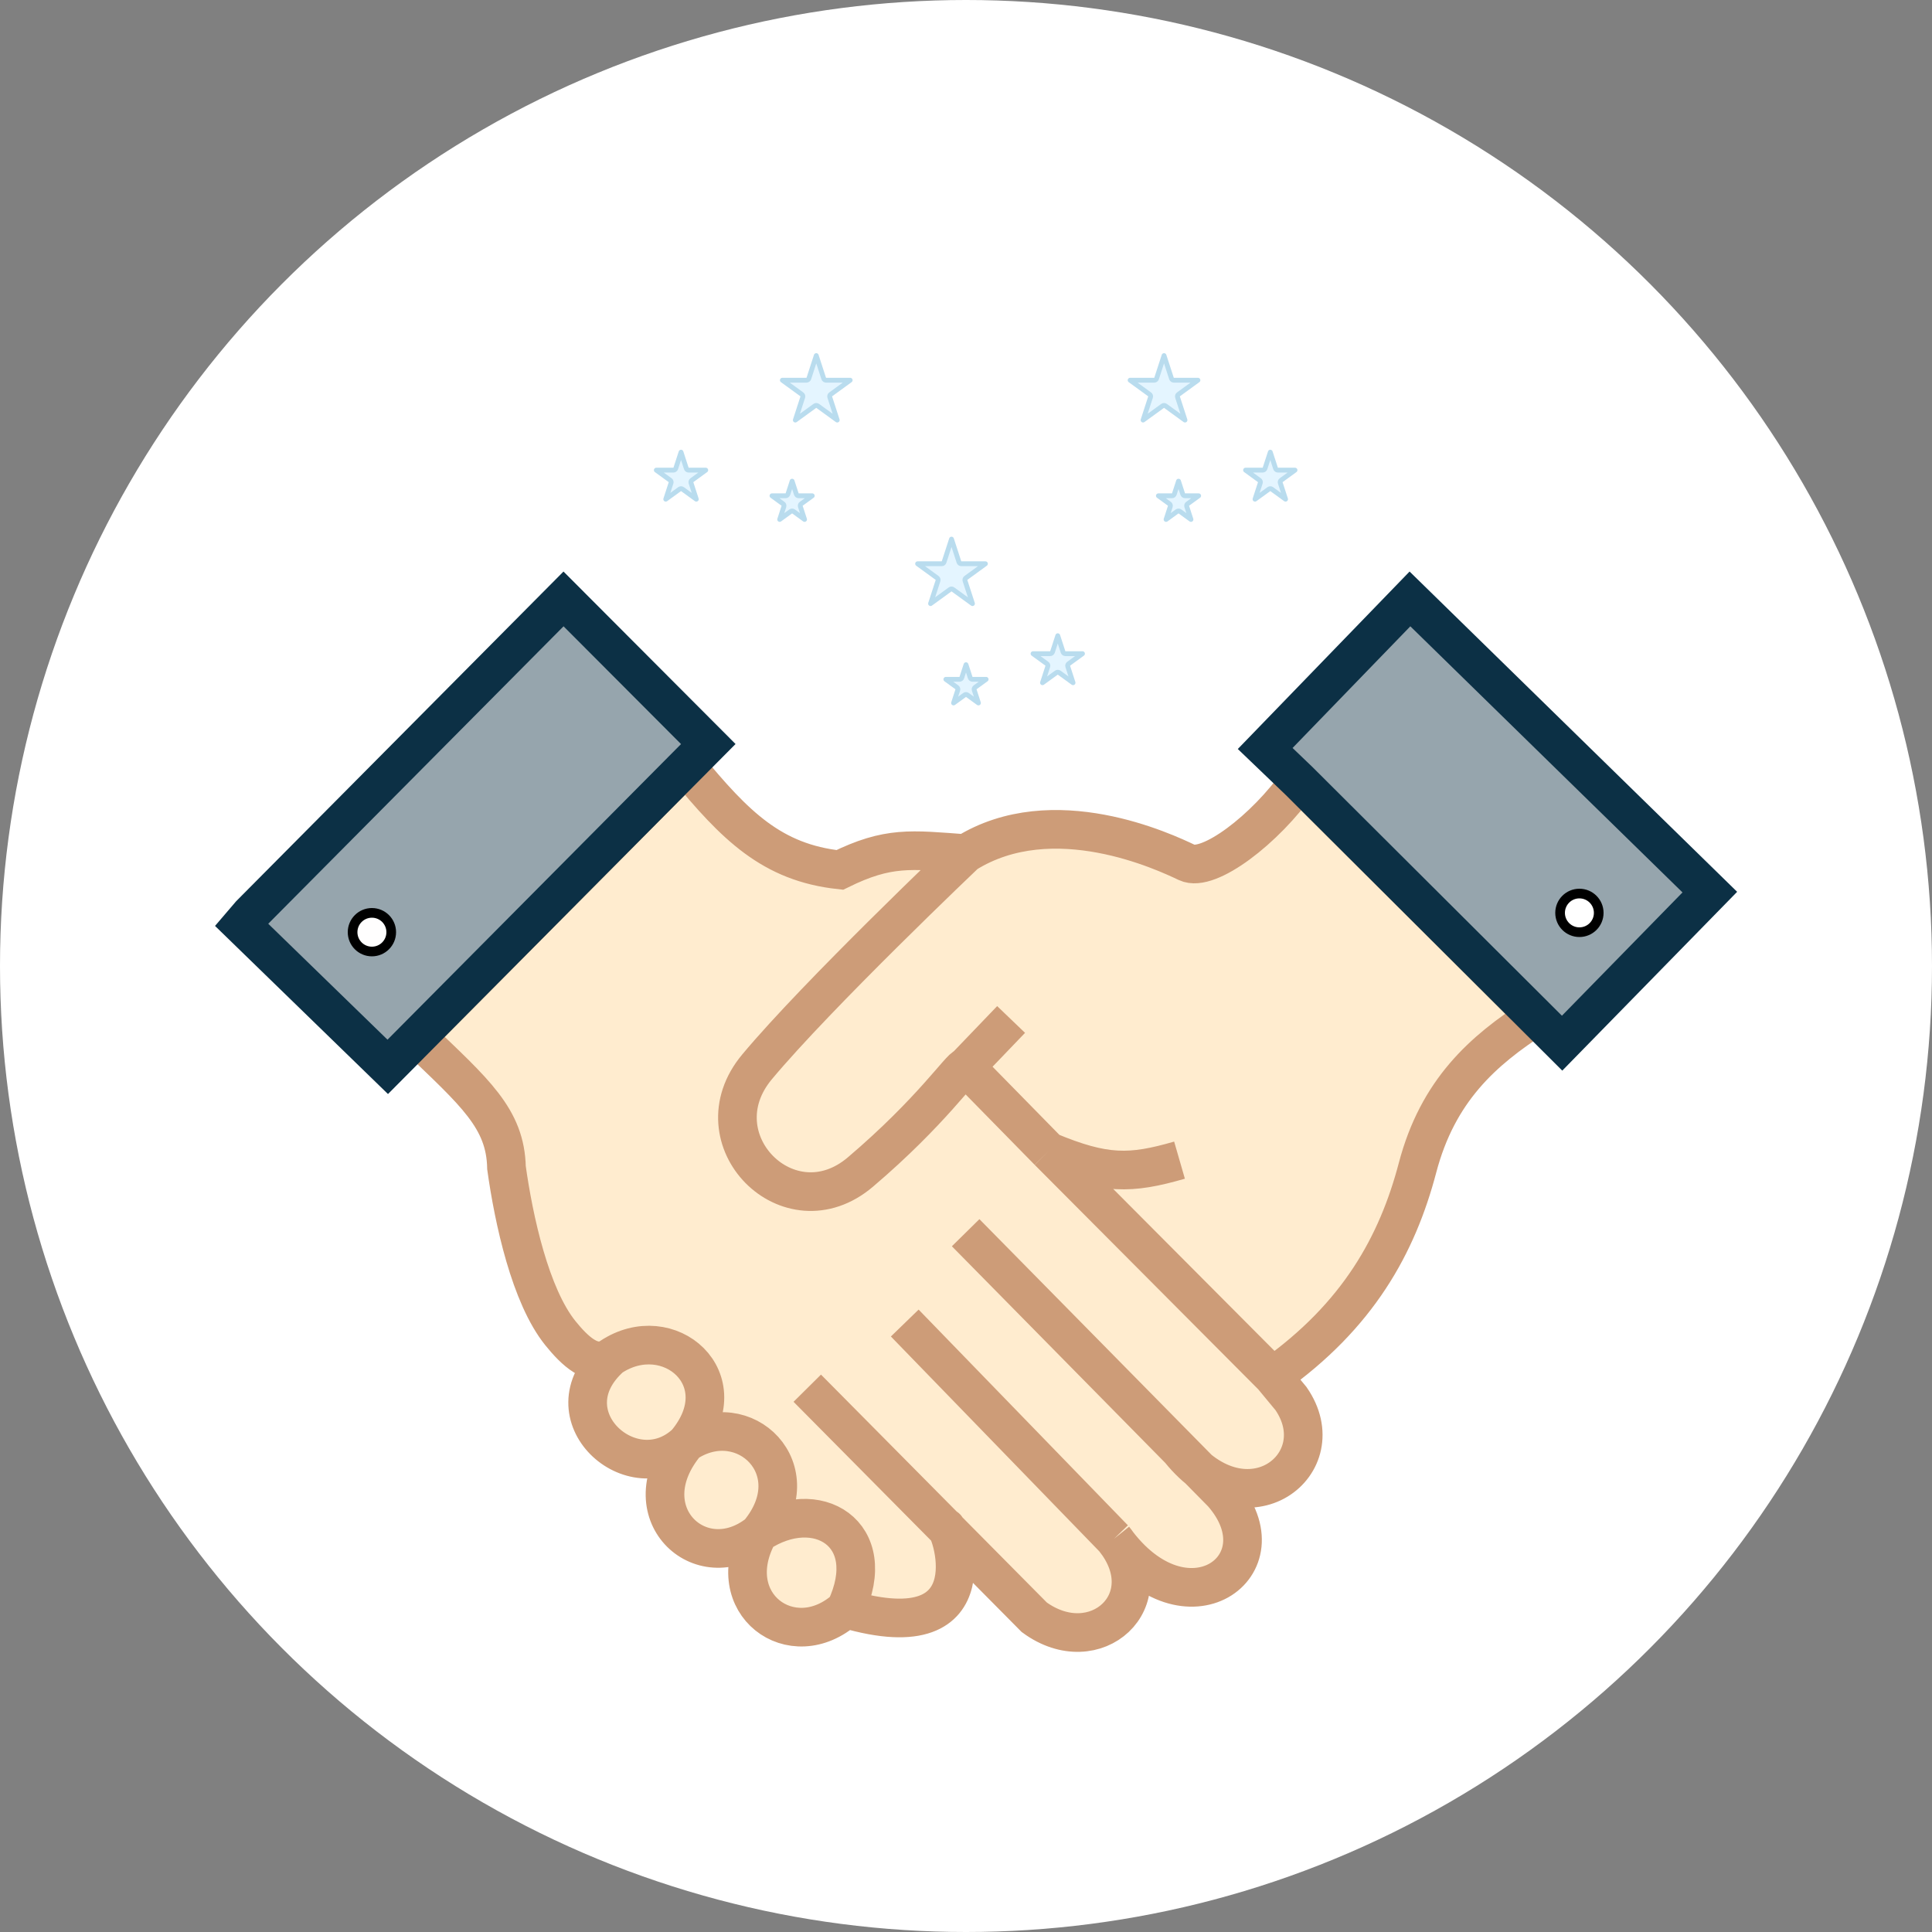 <svg width="200" height="200" viewBox="0 0 200 200" fill="none" xmlns="http://www.w3.org/2000/svg">
<rect x="0" y="0" width="200" height="200" fill="#808080" stroke="none"/>
<circle cx="100" cy="100" r="100" fill="white"/>
<path d="M70.5 46.809L71.048 48.496C71.082 48.599 71.177 48.668 71.286 48.668H73.059L71.624 49.711C71.537 49.775 71.5 49.887 71.534 49.99L72.082 51.677L70.647 50.635C70.559 50.571 70.441 50.571 70.353 50.635L68.918 51.677L69.466 49.99C69.5 49.887 69.463 49.775 69.376 49.711L67.941 48.668H69.714C69.823 48.668 69.918 48.599 69.952 48.496L70.5 46.809Z" fill="#E4F5FF" stroke="#B9DCEE" stroke-width="0.5" stroke-linejoin="round"/>
<path d="M131.5 46.809L130.952 48.496C130.918 48.599 130.823 48.668 130.714 48.668H128.941L130.375 49.711C130.463 49.775 130.5 49.887 130.466 49.99L129.918 51.677L131.353 50.635C131.441 50.571 131.559 50.571 131.647 50.635L133.082 51.677L132.534 49.99C132.5 49.887 132.537 49.775 132.625 49.711L134.059 48.668H132.286C132.177 48.668 132.082 48.599 132.048 48.496L131.5 46.809Z" fill="#E4F5FF" stroke="#B9DCEE" stroke-width="0.5" stroke-linejoin="round"/>
<path d="M109.5 65.809L108.952 67.496C108.918 67.599 108.823 67.668 108.714 67.668H106.941L108.375 68.711C108.463 68.775 108.5 68.887 108.466 68.99L107.918 70.677L109.353 69.635C109.441 69.571 109.559 69.571 109.647 69.635L111.082 70.677L110.534 68.99C110.5 68.887 110.537 68.775 110.625 68.711L112.059 67.668H110.286C110.177 67.668 110.082 67.599 110.048 67.496L109.5 65.809Z" fill="#E4F5FF" stroke="#B9DCEE" stroke-width="0.5" stroke-linejoin="round"/>
<path d="M84.5 36.809L85.272 39.187C85.306 39.29 85.402 39.359 85.51 39.359H88.01L85.988 40.829C85.9 40.893 85.864 41.005 85.897 41.108L86.669 43.486L84.647 42.017C84.559 41.953 84.441 41.953 84.353 42.017L82.331 43.486L83.103 41.108C83.136 41.005 83.1 40.893 83.012 40.829L80.99 39.359H83.49C83.598 39.359 83.694 39.29 83.728 39.187L84.5 36.809Z" fill="#E4F5FF" stroke="#B9DCEE" stroke-width="0.5" stroke-linejoin="round"/>
<path d="M120.5 36.809L119.727 39.187C119.694 39.29 119.598 39.359 119.49 39.359H116.99L119.012 40.829C119.1 40.893 119.137 41.005 119.103 41.108L118.33 43.486L120.353 42.017C120.441 41.953 120.559 41.953 120.647 42.017L122.67 43.486L121.897 41.108C121.863 41.005 121.9 40.893 121.988 40.829L124.01 39.359H121.51C121.402 39.359 121.306 39.29 121.273 39.187L120.5 36.809Z" fill="#E4F5FF" stroke="#B9DCEE" stroke-width="0.5" stroke-linejoin="round"/>
<path d="M98.5 55.809L97.728 58.187C97.694 58.29 97.598 58.359 97.49 58.359H94.99L97.012 59.829C97.1 59.893 97.136 60.005 97.103 60.108L96.331 62.486L98.353 61.017C98.441 60.953 98.559 60.953 98.647 61.017L100.67 62.486L99.897 60.108C99.864 60.005 99.9 59.893 99.988 59.829L102.01 58.359H99.51C99.402 58.359 99.306 58.29 99.272 58.187L98.5 55.809Z" fill="#E4F5FF" stroke="#B9DCEE" stroke-width="0.5" stroke-linejoin="round"/>
<path d="M82 49.809L82.436 51.15C82.469 51.253 82.565 51.323 82.674 51.323H84.084L82.943 52.152C82.855 52.215 82.819 52.328 82.852 52.431L83.288 53.773L82.147 52.944C82.059 52.88 81.941 52.88 81.853 52.944L80.712 53.773L81.148 52.431C81.181 52.328 81.145 52.215 81.057 52.152L79.916 51.323H81.326C81.435 51.323 81.531 51.253 81.564 51.15L82 49.809Z" fill="#E4F5FF" stroke="#B9DCEE" stroke-width="0.5" stroke-linejoin="round"/>
<path d="M122 49.809L121.564 51.15C121.531 51.253 121.435 51.323 121.326 51.323H119.916L121.057 52.152C121.145 52.215 121.181 52.328 121.148 52.431L120.712 53.773L121.853 52.944C121.941 52.88 122.059 52.88 122.147 52.944L123.288 53.773L122.852 52.431C122.819 52.328 122.855 52.215 122.943 52.152L124.084 51.323H122.674C122.565 51.323 122.469 51.253 122.436 51.15L122 49.809Z" fill="#E4F5FF" stroke="#B9DCEE" stroke-width="0.5" stroke-linejoin="round"/>
<path d="M100 68.809L99.564 70.15C99.531 70.253 99.435 70.323 99.326 70.323H97.916L99.057 71.152C99.145 71.216 99.181 71.328 99.148 71.431L98.712 72.772L99.853 71.944C99.941 71.88 100.059 71.88 100.147 71.944L101.288 72.772L100.852 71.431C100.819 71.328 100.855 71.216 100.943 71.152L102.084 70.323H100.674C100.565 70.323 100.469 70.253 100.436 70.15L100 68.809Z" fill="#E4F5FF" stroke="#B9DCEE" stroke-width="0.5" stroke-linejoin="round"/>
<path d="M52.431 120.88C52.328 115.78 49.144 113.084 43.184 107.375L71.039 79.322C76.109 85.484 79.898 89.286 86.932 90.053C91.958 87.585 94.271 87.947 99.963 88.367C109.007 82.713 120.605 88.213 122.856 89.281L122.868 89.286C125.09 90.341 130.984 85.873 134.489 80.855L158.956 105.244C153.471 108.77 148.842 112.907 146.743 120.88C144.643 128.854 140.606 136.194 131.737 142.479L133.641 144.779C137.88 150.899 130.686 157.442 124.09 152.105L126.538 154.59C132.991 161.962 123.093 169.297 115.737 159.847C120.028 166.025 113.203 171.911 107.066 167.419L98.067 158.337C98.987 160.088 101.615 170.667 87.544 166.547C82 171.5 74.5 166 78.522 158.729C72.5 163.5 65.08 156.5 71.029 149.378C65.5 154.59 56.5 146.5 63.23 140.487C61.381 141.718 59.439 139.771 58.031 138.034C54.888 134.159 53.178 126.236 52.431 120.88Z" fill="#FFECCF"/>
<path d="M63.23 140.487C69.204 136.507 76.534 142.786 71.029 149.378M63.23 140.487C61.381 141.718 59.439 139.771 58.031 138.034C54.888 134.159 53.178 126.236 52.431 120.88C52.328 115.78 49.144 113.084 43.184 107.375L71.039 79.322C76.109 85.484 79.898 89.286 86.932 90.053C91.958 87.585 94.271 87.947 99.963 88.367M63.23 140.487C56.5 146.5 65.5 154.59 71.029 149.378M115.324 159.294C120.435 165.666 113.385 172.045 107.066 167.419C97.89 158.158 92.745 152.966 83.568 143.706M115.324 159.294C106.864 150.572 102.121 145.682 93.66 136.961M115.324 159.294C122.714 169.574 133.113 162.101 126.538 154.59L99.963 127.61M122.103 150.087C129.099 158.781 138.312 151.524 133.641 144.779L131.737 142.479M99.963 110.441L104.67 105.536M99.963 110.441C99.462 110.43 96.472 115.028 89.073 121.325C81.673 127.622 72.099 117.952 78.369 110.441C84.638 102.93 99.963 88.367 99.963 88.367M99.963 110.441L108.533 119.179M99.963 88.367C109.022 82.703 120.645 88.232 122.868 89.286C125.09 90.341 130.984 85.873 134.489 80.855L158.956 105.244C153.471 108.77 148.842 112.907 146.743 120.88C144.643 128.854 140.606 136.194 131.737 142.479M108.533 119.179C114.384 121.617 117.024 121.566 122.103 120.098M108.533 119.179L131.737 142.479M71.029 149.378C77.003 145.398 84.027 152.137 78.522 158.729M71.029 149.378C65.08 156.5 72.5 163.5 78.522 158.729M87.544 166.547C103.202 171.132 98.182 157.514 97.847 158.115M87.544 166.547C91.214 158.729 84.496 154.749 78.522 158.729M87.544 166.547C82 171.5 74.5 166 78.522 158.729" stroke="#CD9C78" stroke-width="4"/>
<path d="M58.336 62L25.918 94.652L25 95.725L40.139 110.441L43.183 107.375L71.039 79.322L73.322 77.023L58.336 62Z" fill="#96A5AD"/>
<path d="M177 92.352L161.708 107.988L158.956 105.244L146.722 93.05L134.489 80.855L130.972 77.483L145.958 62L177 92.352Z" fill="#96A5AD"/>
<path d="M58.336 62L25.918 94.652L25 95.725L40.139 110.441L43.183 107.375L71.039 79.322L73.322 77.023L58.336 62Z" stroke="#0C3045" stroke-width="4"/>
<path d="M177 92.352L161.708 107.988L158.956 105.244L146.722 93.05L134.489 80.855L130.972 77.483L145.958 62L177 92.352Z" stroke="#0C3045" stroke-width="4"/>
<circle cx="38.5" cy="96.5" r="2" fill="#FFFEFE" stroke="black"/>
<circle cx="163.5" cy="94.5" r="2" fill="white" stroke="black"/>
</svg>
